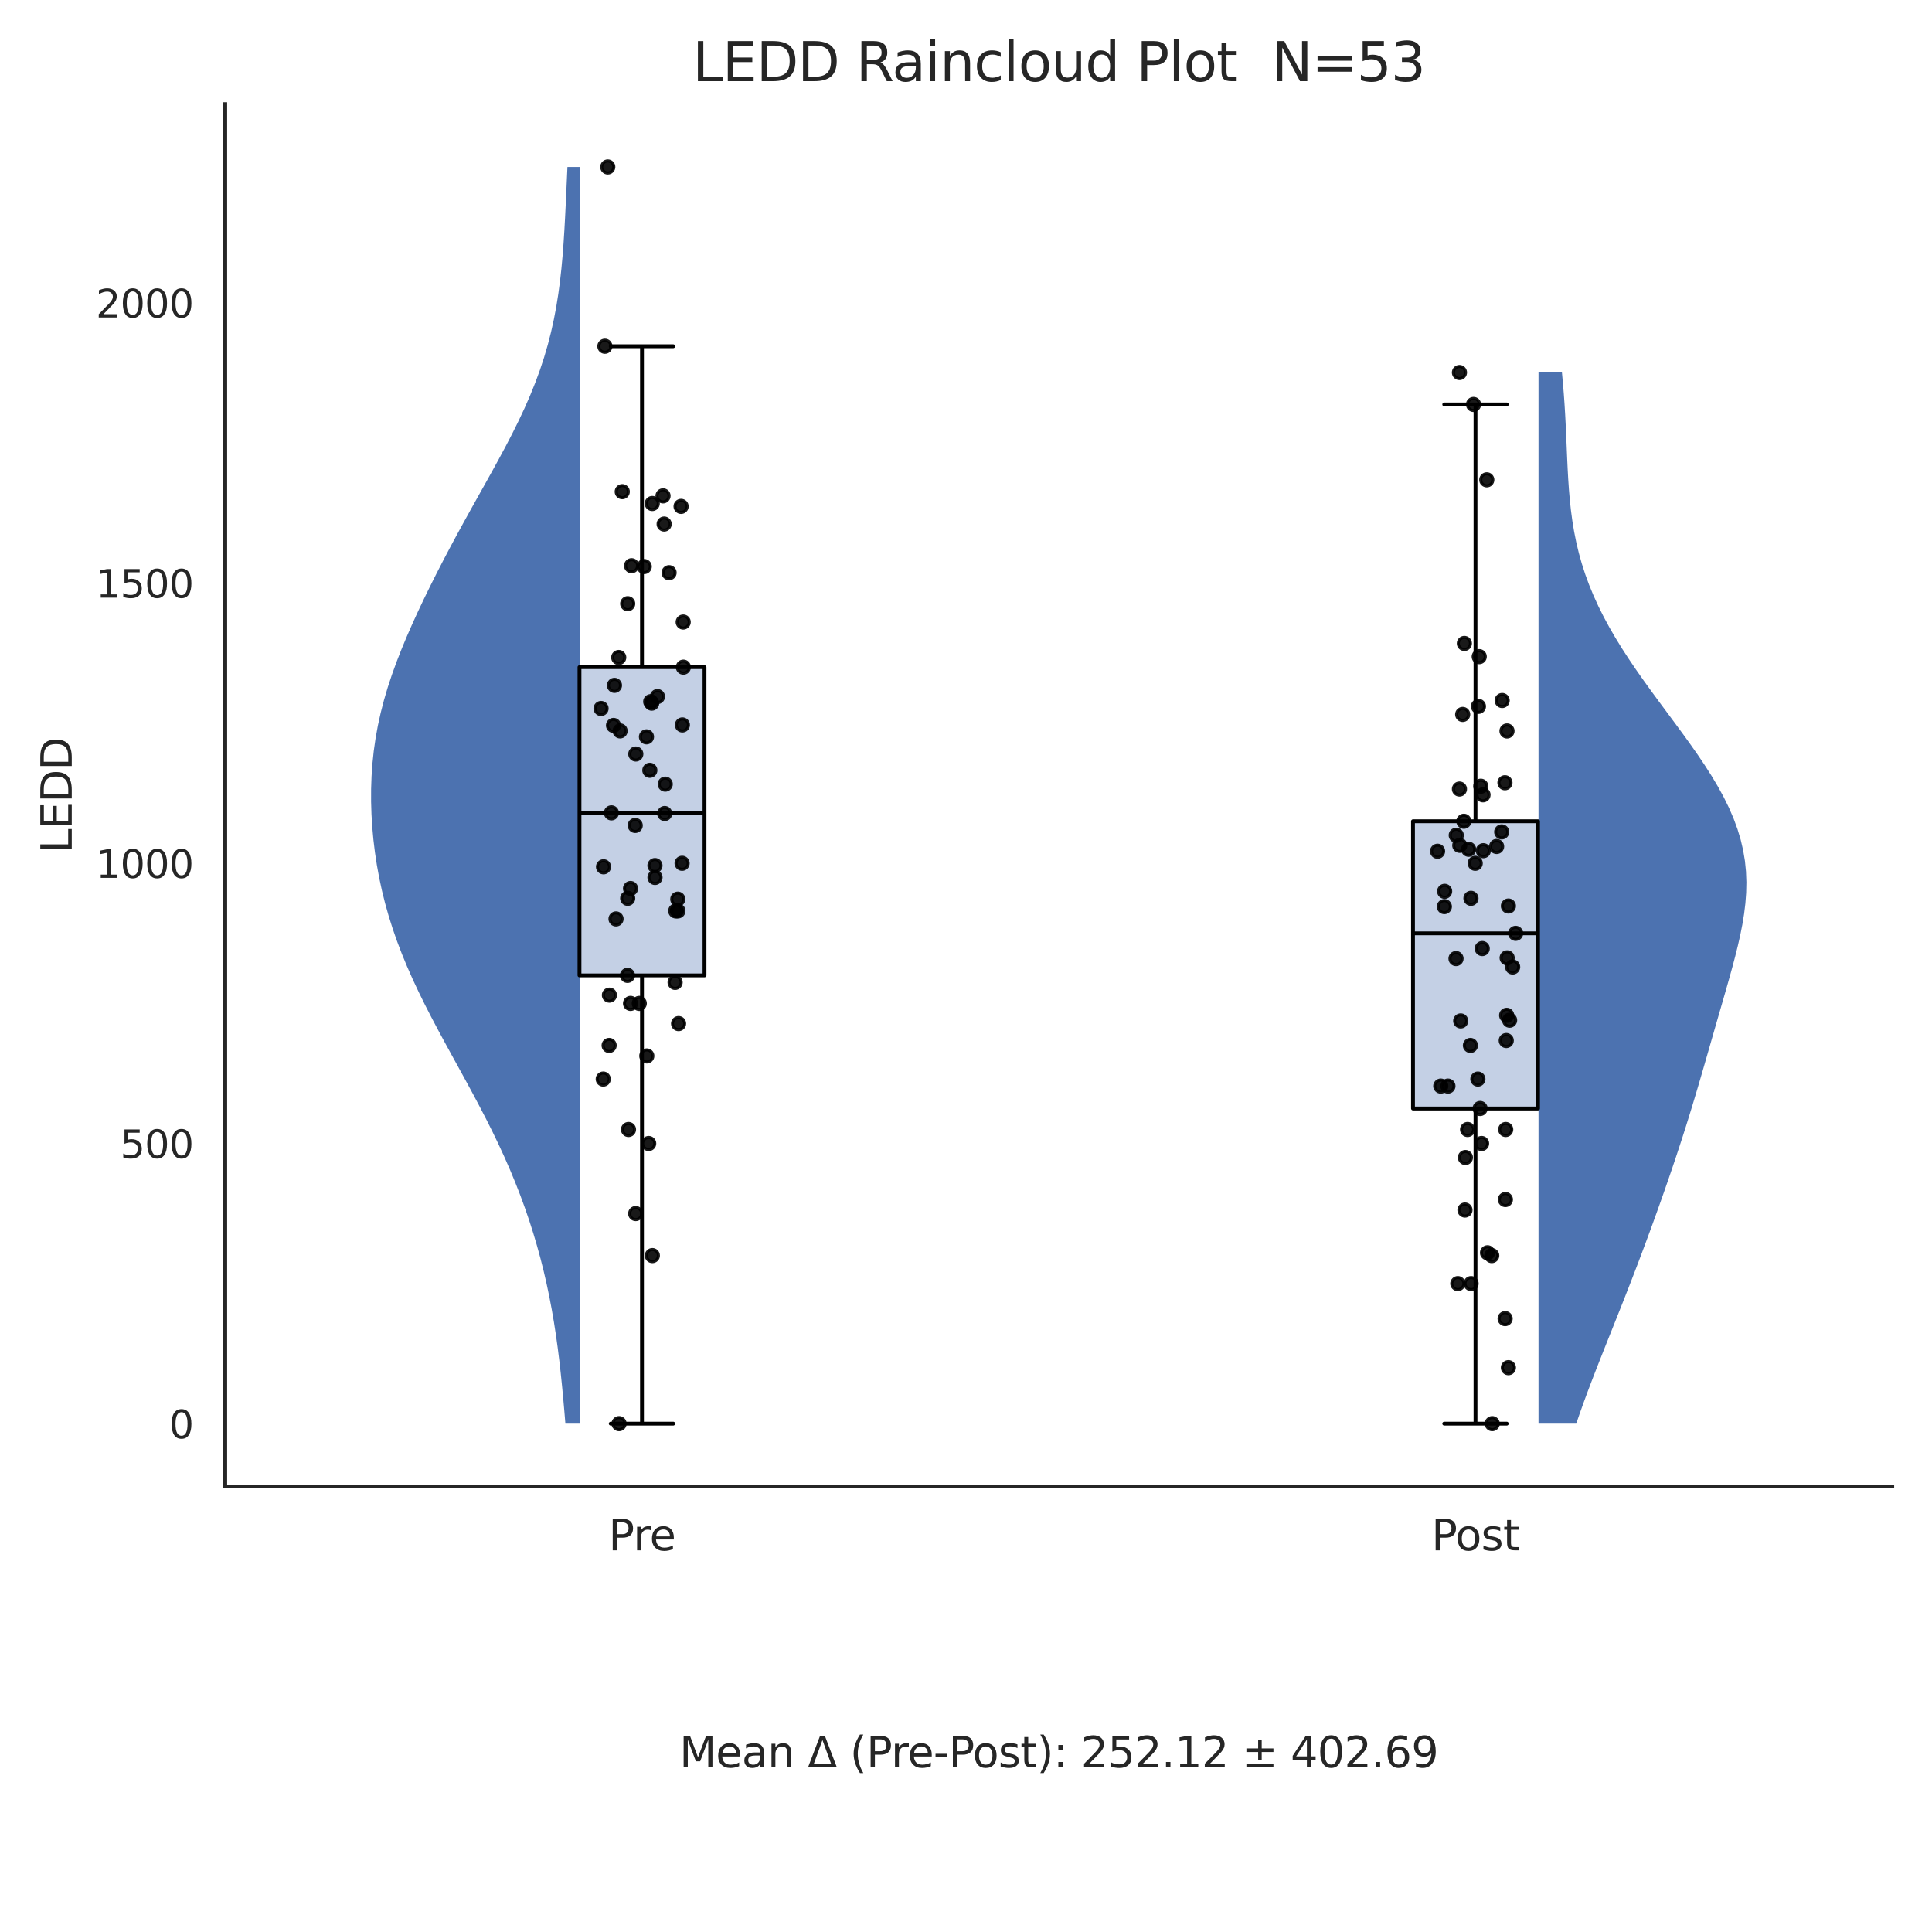 <?xml version="1.0" encoding="utf-8" standalone="no"?>
<!DOCTYPE svg PUBLIC "-//W3C//DTD SVG 1.1//EN"
  "http://www.w3.org/Graphics/SVG/1.1/DTD/svg11.dtd">
<svg xmlns:xlink="http://www.w3.org/1999/xlink" width="504pt" height="504pt" viewBox="0 0 504 504" xmlns="http://www.w3.org/2000/svg" version="1.1">
 <defs>
  <style type="text/css">*{stroke-linejoin: round; stroke-linecap: butt}</style>
 </defs>
 <g id="figure_1">
  <g id="patch_1">
   <path d="M 0 504 
L 504 504 
L 504 0 
L 0 0 
z
" style="fill: #ffffff"/>
  </g>
  <g id="axes_1">
   <g id="patch_2">
    <path d="M 58.758 387.778 
L 493.632 387.778 
L 493.632 27.168 
L 58.758 27.168 
z
" style="fill: #ffffff"/>
   </g>
   <g id="matplotlib.axis_1">
    <g id="xtick_1">
     <g id="text_1">
      <!-- Pre -->
      <g style="fill: #262626" transform="translate(158.735 404.436) scale(0.11 -0.11)">
       <defs>
        <path id="DejaVuSans-50" d="M 1259 4147 
L 1259 2394 
L 2053 2394 
Q 2494 2394 2734 2622 
Q 2975 2850 2975 3272 
Q 2975 3691 2734 3919 
Q 2494 4147 2053 4147 
L 1259 4147 
z
M 628 4666 
L 2053 4666 
Q 2838 4666 3239 4311 
Q 3641 3956 3641 3272 
Q 3641 2581 3239 2228 
Q 2838 1875 2053 1875 
L 1259 1875 
L 1259 0 
L 628 0 
L 628 4666 
z
" transform="scale(0.016)"/>
        <path id="DejaVuSans-72" d="M 2631 2963 
Q 2534 3019 2420 3045 
Q 2306 3072 2169 3072 
Q 1681 3072 1420 2755 
Q 1159 2438 1159 1844 
L 1159 0 
L 581 0 
L 581 3500 
L 1159 3500 
L 1159 2956 
Q 1341 3275 1631 3429 
Q 1922 3584 2338 3584 
Q 2397 3584 2469 3576 
Q 2541 3569 2628 3553 
L 2631 2963 
z
" transform="scale(0.016)"/>
        <path id="DejaVuSans-65" d="M 3597 1894 
L 3597 1613 
L 953 1613 
Q 991 1019 1311 708 
Q 1631 397 2203 397 
Q 2534 397 2845 478 
Q 3156 559 3463 722 
L 3463 178 
Q 3153 47 2828 -22 
Q 2503 -91 2169 -91 
Q 1331 -91 842 396 
Q 353 884 353 1716 
Q 353 2575 817 3079 
Q 1281 3584 2069 3584 
Q 2775 3584 3186 3129 
Q 3597 2675 3597 1894 
z
M 3022 2063 
Q 3016 2534 2758 2815 
Q 2500 3097 2075 3097 
Q 1594 3097 1305 2825 
Q 1016 2553 972 2059 
L 3022 2063 
z
" transform="scale(0.016)"/>
       </defs>
       <use xlink:href="#DejaVuSans-50"/>
       <use xlink:href="#DejaVuSans-72" transform="translate(58.553 0)"/>
       <use xlink:href="#DejaVuSans-65" transform="translate(97.416 0)"/>
      </g>
     </g>
    </g>
    <g id="xtick_2">
     <g id="text_2">
      <!-- Post -->
      <g style="fill: #262626" transform="translate(373.41 404.436) scale(0.11 -0.11)">
       <defs>
        <path id="DejaVuSans-6f" d="M 1959 3097 
Q 1497 3097 1228 2736 
Q 959 2375 959 1747 
Q 959 1119 1226 758 
Q 1494 397 1959 397 
Q 2419 397 2687 759 
Q 2956 1122 2956 1747 
Q 2956 2369 2687 2733 
Q 2419 3097 1959 3097 
z
M 1959 3584 
Q 2709 3584 3137 3096 
Q 3566 2609 3566 1747 
Q 3566 888 3137 398 
Q 2709 -91 1959 -91 
Q 1206 -91 779 398 
Q 353 888 353 1747 
Q 353 2609 779 3096 
Q 1206 3584 1959 3584 
z
" transform="scale(0.016)"/>
        <path id="DejaVuSans-73" d="M 2834 3397 
L 2834 2853 
Q 2591 2978 2328 3040 
Q 2066 3103 1784 3103 
Q 1356 3103 1142 2972 
Q 928 2841 928 2578 
Q 928 2378 1081 2264 
Q 1234 2150 1697 2047 
L 1894 2003 
Q 2506 1872 2764 1633 
Q 3022 1394 3022 966 
Q 3022 478 2636 193 
Q 2250 -91 1575 -91 
Q 1294 -91 989 -36 
Q 684 19 347 128 
L 347 722 
Q 666 556 975 473 
Q 1284 391 1588 391 
Q 1994 391 2212 530 
Q 2431 669 2431 922 
Q 2431 1156 2273 1281 
Q 2116 1406 1581 1522 
L 1381 1569 
Q 847 1681 609 1914 
Q 372 2147 372 2553 
Q 372 3047 722 3315 
Q 1072 3584 1716 3584 
Q 2034 3584 2315 3537 
Q 2597 3491 2834 3397 
z
" transform="scale(0.016)"/>
        <path id="DejaVuSans-74" d="M 1172 4494 
L 1172 3500 
L 2356 3500 
L 2356 3053 
L 1172 3053 
L 1172 1153 
Q 1172 725 1289 603 
Q 1406 481 1766 481 
L 2356 481 
L 2356 0 
L 1766 0 
Q 1100 0 847 248 
Q 594 497 594 1153 
L 594 3053 
L 172 3053 
L 172 3500 
L 594 3500 
L 594 4494 
L 1172 4494 
z
" transform="scale(0.016)"/>
       </defs>
       <use xlink:href="#DejaVuSans-50"/>
       <use xlink:href="#DejaVuSans-6f" transform="translate(56.678 0)"/>
       <use xlink:href="#DejaVuSans-73" transform="translate(117.859 0)"/>
       <use xlink:href="#DejaVuSans-74" transform="translate(169.959 0)"/>
      </g>
     </g>
    </g>
   </g>
   <g id="matplotlib.axis_2">
    <g id="ytick_1">
     <g id="text_3">
      <!-- 0 -->
      <g style="fill: #262626" transform="translate(44.096 375.2) scale(0.1 -0.1)">
       <defs>
        <path id="DejaVuSans-30" d="M 2034 4250 
Q 1547 4250 1301 3770 
Q 1056 3291 1056 2328 
Q 1056 1369 1301 889 
Q 1547 409 2034 409 
Q 2525 409 2770 889 
Q 3016 1369 3016 2328 
Q 3016 3291 2770 3770 
Q 2525 4250 2034 4250 
z
M 2034 4750 
Q 2819 4750 3233 4129 
Q 3647 3509 3647 2328 
Q 3647 1150 3233 529 
Q 2819 -91 2034 -91 
Q 1250 -91 836 529 
Q 422 1150 422 2328 
Q 422 3509 836 4129 
Q 1250 4750 2034 4750 
z
" transform="scale(0.016)"/>
       </defs>
       <use xlink:href="#DejaVuSans-30"/>
      </g>
     </g>
    </g>
    <g id="ytick_2">
     <g id="text_4">
      <!-- 500 -->
      <g style="fill: #262626" transform="translate(31.37 302.103) scale(0.1 -0.1)">
       <defs>
        <path id="DejaVuSans-35" d="M 691 4666 
L 3169 4666 
L 3169 4134 
L 1269 4134 
L 1269 2991 
Q 1406 3038 1543 3061 
Q 1681 3084 1819 3084 
Q 2600 3084 3056 2656 
Q 3513 2228 3513 1497 
Q 3513 744 3044 326 
Q 2575 -91 1722 -91 
Q 1428 -91 1123 -41 
Q 819 9 494 109 
L 494 744 
Q 775 591 1075 516 
Q 1375 441 1709 441 
Q 2250 441 2565 725 
Q 2881 1009 2881 1497 
Q 2881 1984 2565 2268 
Q 2250 2553 1709 2553 
Q 1456 2553 1204 2497 
Q 953 2441 691 2322 
L 691 4666 
z
" transform="scale(0.016)"/>
       </defs>
       <use xlink:href="#DejaVuSans-35"/>
       <use xlink:href="#DejaVuSans-30" transform="translate(63.623 0)"/>
       <use xlink:href="#DejaVuSans-30" transform="translate(127.246 0)"/>
      </g>
     </g>
    </g>
    <g id="ytick_3">
     <g id="text_5">
      <!-- 1000 -->
      <g style="fill: #262626" transform="translate(25.008 229.005) scale(0.1 -0.1)">
       <defs>
        <path id="DejaVuSans-31" d="M 794 531 
L 1825 531 
L 1825 4091 
L 703 3866 
L 703 4441 
L 1819 4666 
L 2450 4666 
L 2450 531 
L 3481 531 
L 3481 0 
L 794 0 
L 794 531 
z
" transform="scale(0.016)"/>
       </defs>
       <use xlink:href="#DejaVuSans-31"/>
       <use xlink:href="#DejaVuSans-30" transform="translate(63.623 0)"/>
       <use xlink:href="#DejaVuSans-30" transform="translate(127.246 0)"/>
       <use xlink:href="#DejaVuSans-30" transform="translate(190.869 0)"/>
      </g>
     </g>
    </g>
    <g id="ytick_4">
     <g id="text_6">
      <!-- 1500 -->
      <g style="fill: #262626" transform="translate(25.008 155.908) scale(0.1 -0.1)">
       <use xlink:href="#DejaVuSans-31"/>
       <use xlink:href="#DejaVuSans-35" transform="translate(63.623 0)"/>
       <use xlink:href="#DejaVuSans-30" transform="translate(127.246 0)"/>
       <use xlink:href="#DejaVuSans-30" transform="translate(190.869 0)"/>
      </g>
     </g>
    </g>
    <g id="ytick_5">
     <g id="text_7">
      <!-- 2000 -->
      <g style="fill: #262626" transform="translate(25.008 82.811) scale(0.1 -0.1)">
       <defs>
        <path id="DejaVuSans-32" d="M 1228 531 
L 3431 531 
L 3431 0 
L 469 0 
L 469 531 
Q 828 903 1448 1529 
Q 2069 2156 2228 2338 
Q 2531 2678 2651 2914 
Q 2772 3150 2772 3378 
Q 2772 3750 2511 3984 
Q 2250 4219 1831 4219 
Q 1534 4219 1204 4116 
Q 875 4013 500 3803 
L 500 4441 
Q 881 4594 1212 4672 
Q 1544 4750 1819 4750 
Q 2544 4750 2975 4387 
Q 3406 4025 3406 3419 
Q 3406 3131 3298 2873 
Q 3191 2616 2906 2266 
Q 2828 2175 2409 1742 
Q 1991 1309 1228 531 
z
" transform="scale(0.016)"/>
       </defs>
       <use xlink:href="#DejaVuSans-32"/>
       <use xlink:href="#DejaVuSans-30" transform="translate(63.623 0)"/>
       <use xlink:href="#DejaVuSans-30" transform="translate(127.246 0)"/>
       <use xlink:href="#DejaVuSans-30" transform="translate(190.869 0)"/>
      </g>
     </g>
    </g>
    <g id="text_8">
     <!-- LEDD -->
     <g style="fill: #262626" transform="translate(18.72 222.483) rotate(-90) scale(0.11 -0.11)">
      <defs>
       <path id="DejaVuSans-4c" d="M 628 4666 
L 1259 4666 
L 1259 531 
L 3531 531 
L 3531 0 
L 628 0 
L 628 4666 
z
" transform="scale(0.016)"/>
       <path id="DejaVuSans-45" d="M 628 4666 
L 3578 4666 
L 3578 4134 
L 1259 4134 
L 1259 2753 
L 3481 2753 
L 3481 2222 
L 1259 2222 
L 1259 531 
L 3634 531 
L 3634 0 
L 628 0 
L 628 4666 
z
" transform="scale(0.016)"/>
       <path id="DejaVuSans-44" d="M 1259 4147 
L 1259 519 
L 2022 519 
Q 2988 519 3436 956 
Q 3884 1394 3884 2338 
Q 3884 3275 3436 3711 
Q 2988 4147 2022 4147 
L 1259 4147 
z
M 628 4666 
L 1925 4666 
Q 3281 4666 3915 4102 
Q 4550 3538 4550 2338 
Q 4550 1131 3912 565 
Q 3275 0 1925 0 
L 628 0 
L 628 4666 
z
" transform="scale(0.016)"/>
      </defs>
      <use xlink:href="#DejaVuSans-4c"/>
      <use xlink:href="#DejaVuSans-45" transform="translate(55.713 0)"/>
      <use xlink:href="#DejaVuSans-44" transform="translate(118.896 0)"/>
      <use xlink:href="#DejaVuSans-44" transform="translate(195.898 0)"/>
     </g>
    </g>
   </g>
   <g id="FillBetweenPolyCollection_1">
    <defs>
     <path id="m1a84e8ad1d" d="M 151.22 -132.614 
L 147.493 -132.614 
L 147.216 -135.925 
L 146.923 -139.237 
L 146.609 -142.548 
L 146.268 -145.859 
L 145.893 -149.171 
L 145.477 -152.482 
L 145.015 -155.793 
L 144.502 -159.105 
L 143.931 -162.416 
L 143.3 -165.728 
L 142.604 -169.039 
L 141.84 -172.35 
L 141.006 -175.662 
L 140.099 -178.973 
L 139.118 -182.284 
L 138.061 -185.596 
L 136.926 -188.907 
L 135.711 -192.219 
L 134.418 -195.53 
L 133.045 -198.841 
L 131.594 -202.153 
L 130.068 -205.464 
L 128.472 -208.776 
L 126.812 -212.087 
L 125.097 -215.398 
L 123.337 -218.71 
L 121.543 -222.021 
L 119.729 -225.332 
L 117.908 -228.644 
L 116.096 -231.955 
L 114.308 -235.267 
L 112.559 -238.578 
L 110.862 -241.889 
L 109.232 -245.201 
L 107.679 -248.512 
L 106.215 -251.824 
L 104.848 -255.135 
L 103.585 -258.446 
L 102.431 -261.758 
L 101.388 -265.069 
L 100.456 -268.38 
L 99.635 -271.692 
L 98.923 -275.003 
L 98.318 -278.315 
L 97.815 -281.626 
L 97.414 -284.937 
L 97.112 -288.249 
L 96.91 -291.56 
L 96.809 -294.872 
L 96.814 -298.183 
L 96.928 -301.494 
L 97.157 -304.806 
L 97.506 -308.117 
L 97.98 -311.428 
L 98.582 -314.74 
L 99.312 -318.051 
L 100.168 -321.363 
L 101.146 -324.674 
L 102.239 -327.985 
L 103.437 -331.297 
L 104.73 -334.608 
L 106.106 -337.919 
L 107.555 -341.231 
L 109.068 -344.542 
L 110.636 -347.854 
L 112.254 -351.165 
L 113.917 -354.476 
L 115.621 -357.788 
L 117.363 -361.099 
L 119.141 -364.411 
L 120.95 -367.722 
L 122.783 -371.033 
L 124.631 -374.345 
L 126.485 -377.656 
L 128.328 -380.967 
L 130.147 -384.279 
L 131.925 -387.59 
L 133.644 -390.902 
L 135.287 -394.213 
L 136.84 -397.524 
L 138.29 -400.836 
L 139.627 -404.147 
L 140.844 -407.459 
L 141.937 -410.77 
L 142.906 -414.081 
L 143.756 -417.393 
L 144.49 -420.704 
L 145.117 -424.015 
L 145.646 -427.327 
L 146.089 -430.638 
L 146.456 -433.95 
L 146.76 -437.261 
L 147.013 -440.572 
L 147.225 -443.884 
L 147.408 -447.195 
L 147.572 -450.507 
L 147.725 -453.818 
L 147.875 -457.129 
L 148.028 -460.441 
L 151.22 -460.441 
L 151.22 -460.441 
L 151.22 -457.129 
L 151.22 -453.818 
L 151.22 -450.507 
L 151.22 -447.195 
L 151.22 -443.884 
L 151.22 -440.572 
L 151.22 -437.261 
L 151.22 -433.95 
L 151.22 -430.638 
L 151.22 -427.327 
L 151.22 -424.015 
L 151.22 -420.704 
L 151.22 -417.393 
L 151.22 -414.081 
L 151.22 -410.77 
L 151.22 -407.459 
L 151.22 -404.147 
L 151.22 -400.836 
L 151.22 -397.524 
L 151.22 -394.213 
L 151.22 -390.902 
L 151.22 -387.59 
L 151.22 -384.279 
L 151.22 -380.967 
L 151.22 -377.656 
L 151.22 -374.345 
L 151.22 -371.033 
L 151.22 -367.722 
L 151.22 -364.411 
L 151.22 -361.099 
L 151.22 -357.788 
L 151.22 -354.476 
L 151.22 -351.165 
L 151.22 -347.854 
L 151.22 -344.542 
L 151.22 -341.231 
L 151.22 -337.919 
L 151.22 -334.608 
L 151.22 -331.297 
L 151.22 -327.985 
L 151.22 -324.674 
L 151.22 -321.363 
L 151.22 -318.051 
L 151.22 -314.74 
L 151.22 -311.428 
L 151.22 -308.117 
L 151.22 -304.806 
L 151.22 -301.494 
L 151.22 -298.183 
L 151.22 -294.872 
L 151.22 -291.56 
L 151.22 -288.249 
L 151.22 -284.937 
L 151.22 -281.626 
L 151.22 -278.315 
L 151.22 -275.003 
L 151.22 -271.692 
L 151.22 -268.38 
L 151.22 -265.069 
L 151.22 -261.758 
L 151.22 -258.446 
L 151.22 -255.135 
L 151.22 -251.824 
L 151.22 -248.512 
L 151.22 -245.201 
L 151.22 -241.889 
L 151.22 -238.578 
L 151.22 -235.267 
L 151.22 -231.955 
L 151.22 -228.644 
L 151.22 -225.332 
L 151.22 -222.021 
L 151.22 -218.71 
L 151.22 -215.398 
L 151.22 -212.087 
L 151.22 -208.776 
L 151.22 -205.464 
L 151.22 -202.153 
L 151.22 -198.841 
L 151.22 -195.53 
L 151.22 -192.219 
L 151.22 -188.907 
L 151.22 -185.596 
L 151.22 -182.284 
L 151.22 -178.973 
L 151.22 -175.662 
L 151.22 -172.35 
L 151.22 -169.039 
L 151.22 -165.728 
L 151.22 -162.416 
L 151.22 -159.105 
L 151.22 -155.793 
L 151.22 -152.482 
L 151.22 -149.171 
L 151.22 -145.859 
L 151.22 -142.548 
L 151.22 -139.237 
L 151.22 -135.925 
L 151.22 -132.614 
z
"/>
    </defs>
    <g clip-path="url(#pa2f8a0ed51)">
     <use xlink:href="#m1a84e8ad1d" x="0" y="504" style="fill: #4c72b0"/>
    </g>
   </g>
   <g id="FillBetweenPolyCollection_2">
    <defs>
     <path id="m954224c8eb" d="M 411.189 -132.614 
L 401.35 -132.614 
L 401.35 -135.384 
L 401.35 -138.153 
L 401.35 -140.923 
L 401.35 -143.693 
L 401.35 -146.463 
L 401.35 -149.233 
L 401.35 -152.002 
L 401.35 -154.772 
L 401.35 -157.542 
L 401.35 -160.312 
L 401.35 -163.082 
L 401.35 -165.851 
L 401.35 -168.621 
L 401.35 -171.391 
L 401.35 -174.161 
L 401.35 -176.931 
L 401.35 -179.7 
L 401.35 -182.47 
L 401.35 -185.24 
L 401.35 -188.01 
L 401.35 -190.78 
L 401.35 -193.549 
L 401.35 -196.319 
L 401.35 -199.089 
L 401.35 -201.859 
L 401.35 -204.628 
L 401.35 -207.398 
L 401.35 -210.168 
L 401.35 -212.938 
L 401.35 -215.708 
L 401.35 -218.477 
L 401.35 -221.247 
L 401.35 -224.017 
L 401.35 -226.787 
L 401.35 -229.557 
L 401.35 -232.326 
L 401.35 -235.096 
L 401.35 -237.866 
L 401.35 -240.636 
L 401.35 -243.406 
L 401.35 -246.175 
L 401.35 -248.945 
L 401.35 -251.715 
L 401.35 -254.485 
L 401.35 -257.255 
L 401.35 -260.024 
L 401.35 -262.794 
L 401.35 -265.564 
L 401.35 -268.334 
L 401.35 -271.104 
L 401.35 -273.873 
L 401.35 -276.643 
L 401.35 -279.413 
L 401.35 -282.183 
L 401.35 -284.953 
L 401.35 -287.722 
L 401.35 -290.492 
L 401.35 -293.262 
L 401.35 -296.032 
L 401.35 -298.802 
L 401.35 -301.571 
L 401.35 -304.341 
L 401.35 -307.111 
L 401.35 -309.881 
L 401.35 -312.651 
L 401.35 -315.42 
L 401.35 -318.19 
L 401.35 -320.96 
L 401.35 -323.73 
L 401.35 -326.5 
L 401.35 -329.269 
L 401.35 -332.039 
L 401.35 -334.809 
L 401.35 -337.579 
L 401.35 -340.349 
L 401.35 -343.118 
L 401.35 -345.888 
L 401.35 -348.658 
L 401.35 -351.428 
L 401.35 -354.198 
L 401.35 -356.967 
L 401.35 -359.737 
L 401.35 -362.507 
L 401.35 -365.277 
L 401.35 -368.047 
L 401.35 -370.816 
L 401.35 -373.586 
L 401.35 -376.356 
L 401.35 -379.126 
L 401.35 -381.896 
L 401.35 -384.665 
L 401.35 -387.435 
L 401.35 -390.205 
L 401.35 -392.975 
L 401.35 -395.745 
L 401.35 -398.514 
L 401.35 -401.284 
L 401.35 -404.054 
L 401.35 -406.824 
L 407.462 -406.824 
L 407.462 -406.824 
L 407.72 -404.054 
L 407.946 -401.284 
L 408.141 -398.514 
L 408.309 -395.745 
L 408.453 -392.975 
L 408.58 -390.205 
L 408.697 -387.435 
L 408.814 -384.665 
L 408.942 -381.896 
L 409.094 -379.126 
L 409.281 -376.356 
L 409.517 -373.586 
L 409.816 -370.816 
L 410.189 -368.047 
L 410.648 -365.277 
L 411.205 -362.507 
L 411.867 -359.737 
L 412.642 -356.967 
L 413.537 -354.198 
L 414.553 -351.428 
L 415.693 -348.658 
L 416.955 -345.888 
L 418.337 -343.118 
L 419.834 -340.349 
L 421.44 -337.579 
L 423.146 -334.809 
L 424.943 -332.039 
L 426.819 -329.269 
L 428.762 -326.5 
L 430.758 -323.73 
L 432.79 -320.96 
L 434.843 -318.19 
L 436.898 -315.42 
L 438.935 -312.651 
L 440.936 -309.881 
L 442.88 -307.111 
L 444.745 -304.341 
L 446.513 -301.571 
L 448.163 -298.802 
L 449.676 -296.032 
L 451.038 -293.262 
L 452.233 -290.492 
L 453.252 -287.722 
L 454.087 -284.953 
L 454.735 -282.183 
L 455.197 -279.413 
L 455.476 -276.643 
L 455.581 -273.873 
L 455.523 -271.104 
L 455.316 -268.334 
L 454.977 -265.564 
L 454.523 -262.794 
L 453.972 -260.024 
L 453.344 -257.255 
L 452.654 -254.485 
L 451.919 -251.715 
L 451.154 -248.945 
L 450.368 -246.175 
L 449.572 -243.406 
L 448.772 -240.636 
L 447.972 -237.866 
L 447.174 -235.096 
L 446.378 -232.326 
L 445.583 -229.557 
L 444.786 -226.787 
L 443.984 -224.017 
L 443.175 -221.247 
L 442.354 -218.477 
L 441.521 -215.708 
L 440.671 -212.938 
L 439.806 -210.168 
L 438.923 -207.398 
L 438.022 -204.628 
L 437.105 -201.859 
L 436.173 -199.089 
L 435.225 -196.319 
L 434.263 -193.549 
L 433.289 -190.78 
L 432.302 -188.01 
L 431.303 -185.24 
L 430.292 -182.47 
L 429.268 -179.7 
L 428.233 -176.931 
L 427.185 -174.161 
L 426.124 -171.391 
L 425.052 -168.621 
L 423.969 -165.851 
L 422.876 -163.082 
L 421.775 -160.312 
L 420.67 -157.542 
L 419.563 -154.772 
L 418.459 -152.002 
L 417.362 -149.233 
L 416.276 -146.463 
L 415.206 -143.693 
L 414.158 -140.923 
L 413.136 -138.153 
L 412.145 -135.384 
L 411.189 -132.614 
z
"/>
    </defs>
    <g clip-path="url(#pa2f8a0ed51)">
     <use xlink:href="#m954224c8eb" x="0" y="504" style="fill: #4c72b0"/>
    </g>
   </g>
   <g id="patch_3">
    <path d="M 151.169 254.445 
L 183.784 254.445 
L 183.784 174.038 
L 151.169 174.038 
L 151.169 254.445 
z
" clip-path="url(#pa2f8a0ed51)" style="fill: #4c72b0; fill-opacity: 0.33; stroke: #000000; stroke-linejoin: miter"/>
   </g>
   <g id="line2d_1">
    <path d="M 167.476 254.445 
L 167.476 371.386 
" clip-path="url(#pa2f8a0ed51)" style="fill: none; stroke: #000000"/>
   </g>
   <g id="line2d_2">
    <path d="M 167.476 174.038 
L 167.476 90.323 
" clip-path="url(#pa2f8a0ed51)" style="fill: none; stroke: #000000"/>
   </g>
   <g id="line2d_3">
    <path d="M 159.323 371.386 
L 175.63 371.386 
" clip-path="url(#pa2f8a0ed51)" style="fill: none; stroke: #000000; stroke-linecap: round"/>
   </g>
   <g id="line2d_4">
    <path d="M 159.323 90.323 
L 175.63 90.323 
" clip-path="url(#pa2f8a0ed51)" style="fill: none; stroke: #000000; stroke-linecap: round"/>
   </g>
   <g id="line2d_5"/>
   <g id="patch_4">
    <path d="M 368.606 289.166 
L 401.221 289.166 
L 401.221 214.242 
L 368.606 214.242 
L 368.606 289.166 
z
" clip-path="url(#pa2f8a0ed51)" style="fill: #4c72b0; fill-opacity: 0.33; stroke: #000000; stroke-linejoin: miter"/>
   </g>
   <g id="line2d_6">
    <path d="M 384.913 289.166 
L 384.913 371.386 
" clip-path="url(#pa2f8a0ed51)" style="fill: none; stroke: #000000"/>
   </g>
   <g id="line2d_7">
    <path d="M 384.913 214.242 
L 384.913 105.509 
" clip-path="url(#pa2f8a0ed51)" style="fill: none; stroke: #000000"/>
   </g>
   <g id="line2d_8">
    <path d="M 376.76 371.386 
L 393.067 371.386 
" clip-path="url(#pa2f8a0ed51)" style="fill: none; stroke: #000000; stroke-linecap: round"/>
   </g>
   <g id="line2d_9">
    <path d="M 376.76 105.509 
L 393.067 105.509 
" clip-path="url(#pa2f8a0ed51)" style="fill: none; stroke: #000000; stroke-linecap: round"/>
   </g>
   <g id="line2d_10"/>
   <g id="PathCollection_1">
    <defs>
     <path id="m7106a8fde4" d="M 0 1.581 
C 0.419 1.581 0.822 1.415 1.118 1.118 
C 1.415 0.822 1.581 0.419 1.581 0 
C 1.581 -0.419 1.415 -0.822 1.118 -1.118 
C 0.822 -1.415 0.419 -1.581 0 -1.581 
C -0.419 -1.581 -0.822 -1.415 -1.118 -1.118 
C -1.415 -0.822 -1.581 -0.419 -1.581 0 
C -1.581 0.419 -1.415 0.822 -1.118 1.118 
C -0.822 1.415 -0.419 1.581 0 1.581 
z
" style="stroke: #000000; stroke-opacity: 0.9; stroke-width: 0.8"/>
    </defs>
    <g clip-path="url(#pa2f8a0ed51)">
     <use xlink:href="#m7106a8fde4" x="160.295" y="178.789" style="fill-opacity: 0.9; stroke: #000000; stroke-opacity: 0.9; stroke-width: 0.8"/>
     <use xlink:href="#m7106a8fde4" x="176.817" y="234.563" style="fill-opacity: 0.9; stroke: #000000; stroke-opacity: 0.9; stroke-width: 0.8"/>
     <use xlink:href="#m7106a8fde4" x="177.018" y="267.018" style="fill-opacity: 0.9; stroke: #000000; stroke-opacity: 0.9; stroke-width: 0.8"/>
     <use xlink:href="#m7106a8fde4" x="178.008" y="189.114" style="fill-opacity: 0.9; stroke: #000000; stroke-opacity: 0.9; stroke-width: 0.8"/>
     <use xlink:href="#m7106a8fde4" x="170.858" y="225.8" style="fill-opacity: 0.9; stroke: #000000; stroke-opacity: 0.9; stroke-width: 0.8"/>
     <use xlink:href="#m7106a8fde4" x="158.979" y="259.599" style="fill-opacity: 0.9; stroke: #000000; stroke-opacity: 0.9; stroke-width: 0.8"/>
     <use xlink:href="#m7106a8fde4" x="160.049" y="189.242" style="fill-opacity: 0.9; stroke: #000000; stroke-opacity: 0.9; stroke-width: 0.8"/>
     <use xlink:href="#m7106a8fde4" x="157.798" y="90.323" style="fill-opacity: 0.9; stroke: #000000; stroke-opacity: 0.9; stroke-width: 0.8"/>
     <use xlink:href="#m7106a8fde4" x="165.859" y="196.698" style="fill-opacity: 0.9; stroke: #000000; stroke-opacity: 0.9; stroke-width: 0.8"/>
     <use xlink:href="#m7106a8fde4" x="165.833" y="316.578" style="fill-opacity: 0.9; stroke: #000000; stroke-opacity: 0.9; stroke-width: 0.8"/>
     <use xlink:href="#m7106a8fde4" x="162.325" y="128.261" style="fill-opacity: 0.9; stroke: #000000; stroke-opacity: 0.9; stroke-width: 0.8"/>
     <use xlink:href="#m7106a8fde4" x="169.749" y="183.038" style="fill-opacity: 0.9; stroke: #000000; stroke-opacity: 0.9; stroke-width: 0.8"/>
     <use xlink:href="#m7106a8fde4" x="165.708" y="215.338" style="fill-opacity: 0.9; stroke: #000000; stroke-opacity: 0.9; stroke-width: 0.8"/>
     <use xlink:href="#m7106a8fde4" x="178.226" y="162.269" style="fill-opacity: 0.9; stroke: #000000; stroke-opacity: 0.9; stroke-width: 0.8"/>
     <use xlink:href="#m7106a8fde4" x="170.868" y="228.898" style="fill-opacity: 0.9; stroke: #000000; stroke-opacity: 0.9; stroke-width: 0.8"/>
     <use xlink:href="#m7106a8fde4" x="174.541" y="149.395" style="fill-opacity: 0.9; stroke: #000000; stroke-opacity: 0.9; stroke-width: 0.8"/>
     <use xlink:href="#m7106a8fde4" x="170.149" y="131.349" style="fill-opacity: 0.9; stroke: #000000; stroke-opacity: 0.9; stroke-width: 0.8"/>
     <use xlink:href="#m7106a8fde4" x="168.061" y="147.796" style="fill-opacity: 0.9; stroke: #000000; stroke-opacity: 0.9; stroke-width: 0.8"/>
     <use xlink:href="#m7106a8fde4" x="173.538" y="204.556" style="fill-opacity: 0.9; stroke: #000000; stroke-opacity: 0.9; stroke-width: 0.8"/>
     <use xlink:href="#m7106a8fde4" x="168.729" y="275.461" style="fill-opacity: 0.9; stroke: #000000; stroke-opacity: 0.9; stroke-width: 0.8"/>
     <use xlink:href="#m7106a8fde4" x="169.223" y="298.304" style="fill-opacity: 0.9; stroke: #000000; stroke-opacity: 0.9; stroke-width: 0.8"/>
     <use xlink:href="#m7106a8fde4" x="160.703" y="239.716" style="fill-opacity: 0.9; stroke: #000000; stroke-opacity: 0.9; stroke-width: 0.8"/>
     <use xlink:href="#m7106a8fde4" x="157.367" y="281.491" style="fill-opacity: 0.9; stroke: #000000; stroke-opacity: 0.9; stroke-width: 0.8"/>
     <use xlink:href="#m7106a8fde4" x="161.493" y="371.386" style="fill-opacity: 0.9; stroke: #000000; stroke-opacity: 0.9; stroke-width: 0.8"/>
     <use xlink:href="#m7106a8fde4" x="177.67" y="132.098" style="fill-opacity: 0.9; stroke: #000000; stroke-opacity: 0.9; stroke-width: 0.8"/>
     <use xlink:href="#m7106a8fde4" x="171.506" y="181.713" style="fill-opacity: 0.9; stroke: #000000; stroke-opacity: 0.9; stroke-width: 0.8"/>
     <use xlink:href="#m7106a8fde4" x="163.747" y="234.343" style="fill-opacity: 0.9; stroke: #000000; stroke-opacity: 0.9; stroke-width: 0.8"/>
     <use xlink:href="#m7106a8fde4" x="176.275" y="237.633" style="fill-opacity: 0.9; stroke: #000000; stroke-opacity: 0.9; stroke-width: 0.8"/>
     <use xlink:href="#m7106a8fde4" x="163.692" y="254.445" style="fill-opacity: 0.9; stroke: #000000; stroke-opacity: 0.9; stroke-width: 0.8"/>
     <use xlink:href="#m7106a8fde4" x="169.52" y="200.947" style="fill-opacity: 0.9; stroke: #000000; stroke-opacity: 0.9; stroke-width: 0.8"/>
     <use xlink:href="#m7106a8fde4" x="161.759" y="190.668" style="fill-opacity: 0.9; stroke: #000000; stroke-opacity: 0.9; stroke-width: 0.8"/>
     <use xlink:href="#m7106a8fde4" x="173.393" y="212.22" style="fill-opacity: 0.9; stroke: #000000; stroke-opacity: 0.9; stroke-width: 0.8"/>
     <use xlink:href="#m7106a8fde4" x="176.115" y="256.273" style="fill-opacity: 0.9; stroke: #000000; stroke-opacity: 0.9; stroke-width: 0.8"/>
     <use xlink:href="#m7106a8fde4" x="164.486" y="261.755" style="fill-opacity: 0.9; stroke: #000000; stroke-opacity: 0.9; stroke-width: 0.8"/>
     <use xlink:href="#m7106a8fde4" x="164.757" y="147.577" style="fill-opacity: 0.9; stroke: #000000; stroke-opacity: 0.9; stroke-width: 0.8"/>
     <use xlink:href="#m7106a8fde4" x="158.548" y="43.559" style="fill-opacity: 0.9; stroke: #000000; stroke-opacity: 0.9; stroke-width: 0.8"/>
     <use xlink:href="#m7106a8fde4" x="163.953" y="294.649" style="fill-opacity: 0.9; stroke: #000000; stroke-opacity: 0.9; stroke-width: 0.8"/>
     <use xlink:href="#m7106a8fde4" x="168.643" y="192.221" style="fill-opacity: 0.9; stroke: #000000; stroke-opacity: 0.9; stroke-width: 0.8"/>
     <use xlink:href="#m7106a8fde4" x="164.484" y="231.785" style="fill-opacity: 0.9; stroke: #000000; stroke-opacity: 0.9; stroke-width: 0.8"/>
     <use xlink:href="#m7106a8fde4" x="157.442" y="226.12" style="fill-opacity: 0.9; stroke: #000000; stroke-opacity: 0.9; stroke-width: 0.8"/>
     <use xlink:href="#m7106a8fde4" x="163.748" y="157.482" style="fill-opacity: 0.9; stroke: #000000; stroke-opacity: 0.9; stroke-width: 0.8"/>
     <use xlink:href="#m7106a8fde4" x="158.906" y="272.719" style="fill-opacity: 0.9; stroke: #000000; stroke-opacity: 0.9; stroke-width: 0.8"/>
     <use xlink:href="#m7106a8fde4" x="159.496" y="212.049" style="fill-opacity: 0.9; stroke: #000000; stroke-opacity: 0.9; stroke-width: 0.8"/>
     <use xlink:href="#m7106a8fde4" x="156.796" y="184.82" style="fill-opacity: 0.9; stroke: #000000; stroke-opacity: 0.9; stroke-width: 0.8"/>
     <use xlink:href="#m7106a8fde4" x="170.015" y="183.431" style="fill-opacity: 0.9; stroke: #000000; stroke-opacity: 0.9; stroke-width: 0.8"/>
     <use xlink:href="#m7106a8fde4" x="161.409" y="171.516" style="fill-opacity: 0.9; stroke: #000000; stroke-opacity: 0.9; stroke-width: 0.8"/>
     <use xlink:href="#m7106a8fde4" x="172.961" y="129.357" style="fill-opacity: 0.9; stroke: #000000; stroke-opacity: 0.9; stroke-width: 0.8"/>
     <use xlink:href="#m7106a8fde4" x="173.255" y="136.704" style="fill-opacity: 0.9; stroke: #000000; stroke-opacity: 0.9; stroke-width: 0.8"/>
     <use xlink:href="#m7106a8fde4" x="177.937" y="225.206" style="fill-opacity: 0.9; stroke: #000000; stroke-opacity: 0.9; stroke-width: 0.8"/>
     <use xlink:href="#m7106a8fde4" x="178.266" y="174.038" style="fill-opacity: 0.9; stroke: #000000; stroke-opacity: 0.9; stroke-width: 0.8"/>
     <use xlink:href="#m7106a8fde4" x="166.766" y="261.755" style="fill-opacity: 0.9; stroke: #000000; stroke-opacity: 0.9; stroke-width: 0.8"/>
     <use xlink:href="#m7106a8fde4" x="170.177" y="327.542" style="fill-opacity: 0.9; stroke: #000000; stroke-opacity: 0.9; stroke-width: 0.8"/>
     <use xlink:href="#m7106a8fde4" x="176.85" y="237.633" style="fill-opacity: 0.9; stroke: #000000; stroke-opacity: 0.9; stroke-width: 0.8"/>
    </g>
   </g>
   <g id="PathCollection_2">
    <g clip-path="url(#pa2f8a0ed51)">
     <use xlink:href="#m7106a8fde4" x="376.789" y="236.509" style="fill-opacity: 0.9; stroke: #000000; stroke-opacity: 0.9; stroke-width: 0.8"/>
     <use xlink:href="#m7106a8fde4" x="393.495" y="236.354" style="fill-opacity: 0.9; stroke: #000000; stroke-opacity: 0.9; stroke-width: 0.8"/>
     <use xlink:href="#m7106a8fde4" x="392.64" y="343.989" style="fill-opacity: 0.9; stroke: #000000; stroke-opacity: 0.9; stroke-width: 0.8"/>
     <use xlink:href="#m7106a8fde4" x="386.666" y="247.446" style="fill-opacity: 0.9; stroke: #000000; stroke-opacity: 0.9; stroke-width: 0.8"/>
     <use xlink:href="#m7106a8fde4" x="382.007" y="167.852" style="fill-opacity: 0.9; stroke: #000000; stroke-opacity: 0.9; stroke-width: 0.8"/>
     <use xlink:href="#m7106a8fde4" x="387.856" y="125.173" style="fill-opacity: 0.9; stroke: #000000; stroke-opacity: 0.9; stroke-width: 0.8"/>
     <use xlink:href="#m7106a8fde4" x="375.017" y="222.063" style="fill-opacity: 0.9; stroke: #000000; stroke-opacity: 0.9; stroke-width: 0.8"/>
     <use xlink:href="#m7106a8fde4" x="386.955" y="221.917" style="fill-opacity: 0.9; stroke: #000000; stroke-opacity: 0.9; stroke-width: 0.8"/>
     <use xlink:href="#m7106a8fde4" x="381.053" y="266.323" style="fill-opacity: 0.9; stroke: #000000; stroke-opacity: 0.9; stroke-width: 0.8"/>
     <use xlink:href="#m7106a8fde4" x="382.163" y="315.664" style="fill-opacity: 0.9; stroke: #000000; stroke-opacity: 0.9; stroke-width: 0.8"/>
     <use xlink:href="#m7106a8fde4" x="386.872" y="207.343" style="fill-opacity: 0.9; stroke: #000000; stroke-opacity: 0.9; stroke-width: 0.8"/>
     <use xlink:href="#m7106a8fde4" x="388.048" y="326.812" style="fill-opacity: 0.9; stroke: #000000; stroke-opacity: 0.9; stroke-width: 0.8"/>
     <use xlink:href="#m7106a8fde4" x="386.5" y="298.304" style="fill-opacity: 0.9; stroke: #000000; stroke-opacity: 0.9; stroke-width: 0.8"/>
     <use xlink:href="#m7106a8fde4" x="391.866" y="182.737" style="fill-opacity: 0.9; stroke: #000000; stroke-opacity: 0.9; stroke-width: 0.8"/>
     <use xlink:href="#m7106a8fde4" x="393.166" y="249.877" style="fill-opacity: 0.9; stroke: #000000; stroke-opacity: 0.9; stroke-width: 0.8"/>
     <use xlink:href="#m7106a8fde4" x="380.726" y="97.176" style="fill-opacity: 0.9; stroke: #000000; stroke-opacity: 0.9; stroke-width: 0.8"/>
     <use xlink:href="#m7106a8fde4" x="391.745" y="217.019" style="fill-opacity: 0.9; stroke: #000000; stroke-opacity: 0.9; stroke-width: 0.8"/>
     <use xlink:href="#m7106a8fde4" x="385.675" y="184.272" style="fill-opacity: 0.9; stroke: #000000; stroke-opacity: 0.9; stroke-width: 0.8"/>
     <use xlink:href="#m7106a8fde4" x="381.57" y="186.373" style="fill-opacity: 0.9; stroke: #000000; stroke-opacity: 0.9; stroke-width: 0.8"/>
     <use xlink:href="#m7106a8fde4" x="393.038" y="264.862" style="fill-opacity: 0.9; stroke: #000000; stroke-opacity: 0.9; stroke-width: 0.8"/>
     <use xlink:href="#m7106a8fde4" x="393.809" y="266.141" style="fill-opacity: 0.9; stroke: #000000; stroke-opacity: 0.9; stroke-width: 0.8"/>
     <use xlink:href="#m7106a8fde4" x="376.861" y="232.516" style="fill-opacity: 0.9; stroke: #000000; stroke-opacity: 0.9; stroke-width: 0.8"/>
     <use xlink:href="#m7106a8fde4" x="395.383" y="243.481" style="fill-opacity: 0.9; stroke: #000000; stroke-opacity: 0.9; stroke-width: 0.8"/>
     <use xlink:href="#m7106a8fde4" x="389.27" y="371.386" style="fill-opacity: 0.9; stroke: #000000; stroke-opacity: 0.9; stroke-width: 0.8"/>
     <use xlink:href="#m7106a8fde4" x="384.397" y="105.509" style="fill-opacity: 0.9; stroke: #000000; stroke-opacity: 0.9; stroke-width: 0.8"/>
     <use xlink:href="#m7106a8fde4" x="380.722" y="205.835" style="fill-opacity: 0.9; stroke: #000000; stroke-opacity: 0.9; stroke-width: 0.8"/>
     <use xlink:href="#m7106a8fde4" x="382.275" y="301.958" style="fill-opacity: 0.9; stroke: #000000; stroke-opacity: 0.9; stroke-width: 0.8"/>
     <use xlink:href="#m7106a8fde4" x="375.853" y="283.319" style="fill-opacity: 0.9; stroke: #000000; stroke-opacity: 0.9; stroke-width: 0.8"/>
     <use xlink:href="#m7106a8fde4" x="392.709" y="312.923" style="fill-opacity: 0.9; stroke: #000000; stroke-opacity: 0.9; stroke-width: 0.8"/>
     <use xlink:href="#m7106a8fde4" x="390.418" y="220.82" style="fill-opacity: 0.9; stroke: #000000; stroke-opacity: 0.9; stroke-width: 0.8"/>
     <use xlink:href="#m7106a8fde4" x="377.721" y="283.319" style="fill-opacity: 0.9; stroke: #000000; stroke-opacity: 0.9; stroke-width: 0.8"/>
     <use xlink:href="#m7106a8fde4" x="392.932" y="271.44" style="fill-opacity: 0.9; stroke: #000000; stroke-opacity: 0.9; stroke-width: 0.8"/>
     <use xlink:href="#m7106a8fde4" x="392.593" y="204.191" style="fill-opacity: 0.9; stroke: #000000; stroke-opacity: 0.9; stroke-width: 0.8"/>
     <use xlink:href="#m7106a8fde4" x="383.756" y="334.852" style="fill-opacity: 0.9; stroke: #000000; stroke-opacity: 0.9; stroke-width: 0.8"/>
     <use xlink:href="#m7106a8fde4" x="385.884" y="171.297" style="fill-opacity: 0.9; stroke: #000000; stroke-opacity: 0.9; stroke-width: 0.8"/>
     <use xlink:href="#m7106a8fde4" x="383.585" y="272.719" style="fill-opacity: 0.9; stroke: #000000; stroke-opacity: 0.9; stroke-width: 0.8"/>
     <use xlink:href="#m7106a8fde4" x="382.847" y="294.649" style="fill-opacity: 0.9; stroke: #000000; stroke-opacity: 0.9; stroke-width: 0.8"/>
     <use xlink:href="#m7106a8fde4" x="385.531" y="281.491" style="fill-opacity: 0.9; stroke: #000000; stroke-opacity: 0.9; stroke-width: 0.8"/>
     <use xlink:href="#m7106a8fde4" x="383.724" y="234.343" style="fill-opacity: 0.9; stroke: #000000; stroke-opacity: 0.9; stroke-width: 0.8"/>
     <use xlink:href="#m7106a8fde4" x="392.79" y="294.649" style="fill-opacity: 0.9; stroke: #000000; stroke-opacity: 0.9; stroke-width: 0.8"/>
     <use xlink:href="#m7106a8fde4" x="381.876" y="214.242" style="fill-opacity: 0.9; stroke: #000000; stroke-opacity: 0.9; stroke-width: 0.8"/>
     <use xlink:href="#m7106a8fde4" x="389.15" y="327.542" style="fill-opacity: 0.9; stroke: #000000; stroke-opacity: 0.9; stroke-width: 0.8"/>
     <use xlink:href="#m7106a8fde4" x="393.127" y="190.686" style="fill-opacity: 0.9; stroke: #000000; stroke-opacity: 0.9; stroke-width: 0.8"/>
     <use xlink:href="#m7106a8fde4" x="379.829" y="250.059" style="fill-opacity: 0.9; stroke: #000000; stroke-opacity: 0.9; stroke-width: 0.8"/>
     <use xlink:href="#m7106a8fde4" x="380.81" y="220.528" style="fill-opacity: 0.9; stroke: #000000; stroke-opacity: 0.9; stroke-width: 0.8"/>
     <use xlink:href="#m7106a8fde4" x="386.295" y="205.104" style="fill-opacity: 0.9; stroke: #000000; stroke-opacity: 0.9; stroke-width: 0.8"/>
     <use xlink:href="#m7106a8fde4" x="383.119" y="221.551" style="fill-opacity: 0.9; stroke: #000000; stroke-opacity: 0.9; stroke-width: 0.8"/>
     <use xlink:href="#m7106a8fde4" x="379.889" y="217.896" style="fill-opacity: 0.9; stroke: #000000; stroke-opacity: 0.9; stroke-width: 0.8"/>
     <use xlink:href="#m7106a8fde4" x="384.835" y="225.206" style="fill-opacity: 0.9; stroke: #000000; stroke-opacity: 0.9; stroke-width: 0.8"/>
     <use xlink:href="#m7106a8fde4" x="386.115" y="289.166" style="fill-opacity: 0.9; stroke: #000000; stroke-opacity: 0.9; stroke-width: 0.8"/>
     <use xlink:href="#m7106a8fde4" x="380.298" y="334.852" style="fill-opacity: 0.9; stroke: #000000; stroke-opacity: 0.9; stroke-width: 0.8"/>
     <use xlink:href="#m7106a8fde4" x="393.493" y="356.781" style="fill-opacity: 0.9; stroke: #000000; stroke-opacity: 0.9; stroke-width: 0.8"/>
     <use xlink:href="#m7106a8fde4" x="394.605" y="252.252" style="fill-opacity: 0.9; stroke: #000000; stroke-opacity: 0.9; stroke-width: 0.8"/>
    </g>
   </g>
   <g id="line2d_11">
    <path d="M 151.169 212.049 
L 183.784 212.049 
" clip-path="url(#pa2f8a0ed51)" style="fill: none; stroke: #000000"/>
   </g>
   <g id="line2d_12">
    <path d="M 368.606 243.481 
L 401.221 243.481 
" clip-path="url(#pa2f8a0ed51)" style="fill: none; stroke: #000000"/>
   </g>
   <g id="patch_5">
    <path d="M 58.758 387.778 
L 58.758 27.168 
" style="fill: none; stroke: #262626; stroke-linejoin: miter; stroke-linecap: square"/>
   </g>
   <g id="patch_6">
    <path d="M 58.758 387.778 
L 493.632 387.778 
" style="fill: none; stroke: #262626; stroke-linejoin: miter; stroke-linecap: square"/>
   </g>
   <g id="text_9">
    <g id="patch_7">
     <path d="M 173.275 467.293 
L 379.115 467.293 
L 379.115 448.727 
L 173.275 448.727 
z
" style="fill: #ffffff; opacity: 0.6"/>
    </g>
    <!-- Mean Δ (Pre-Post): 252.12 ± 402.69 -->
    <g style="fill: #262626" transform="translate(177.235 461.046) scale(0.11 -0.11)">
     <defs>
      <path id="DejaVuSans-4d" d="M 628 4666 
L 1569 4666 
L 2759 1491 
L 3956 4666 
L 4897 4666 
L 4897 0 
L 4281 0 
L 4281 4097 
L 3078 897 
L 2444 897 
L 1241 4097 
L 1241 0 
L 628 0 
L 628 4666 
z
" transform="scale(0.016)"/>
      <path id="DejaVuSans-61" d="M 2194 1759 
Q 1497 1759 1228 1600 
Q 959 1441 959 1056 
Q 959 750 1161 570 
Q 1363 391 1709 391 
Q 2188 391 2477 730 
Q 2766 1069 2766 1631 
L 2766 1759 
L 2194 1759 
z
M 3341 1997 
L 3341 0 
L 2766 0 
L 2766 531 
Q 2569 213 2275 61 
Q 1981 -91 1556 -91 
Q 1019 -91 701 211 
Q 384 513 384 1019 
Q 384 1609 779 1909 
Q 1175 2209 1959 2209 
L 2766 2209 
L 2766 2266 
Q 2766 2663 2505 2880 
Q 2244 3097 1772 3097 
Q 1472 3097 1187 3025 
Q 903 2953 641 2809 
L 641 3341 
Q 956 3463 1253 3523 
Q 1550 3584 1831 3584 
Q 2591 3584 2966 3190 
Q 3341 2797 3341 1997 
z
" transform="scale(0.016)"/>
      <path id="DejaVuSans-6e" d="M 3513 2113 
L 3513 0 
L 2938 0 
L 2938 2094 
Q 2938 2591 2744 2837 
Q 2550 3084 2163 3084 
Q 1697 3084 1428 2787 
Q 1159 2491 1159 1978 
L 1159 0 
L 581 0 
L 581 3500 
L 1159 3500 
L 1159 2956 
Q 1366 3272 1645 3428 
Q 1925 3584 2291 3584 
Q 2894 3584 3203 3211 
Q 3513 2838 3513 2113 
z
" transform="scale(0.016)"/>
      <path id="DejaVuSans-20" transform="scale(0.016)"/>
      <path id="DejaVuSans-394" d="M 2188 4044 
L 906 525 
L 3472 525 
L 2188 4044 
z
M 50 0 
L 1831 4666 
L 2547 4666 
L 4325 0 
L 50 0 
z
" transform="scale(0.016)"/>
      <path id="DejaVuSans-28" d="M 1984 4856 
Q 1566 4138 1362 3434 
Q 1159 2731 1159 2009 
Q 1159 1288 1364 580 
Q 1569 -128 1984 -844 
L 1484 -844 
Q 1016 -109 783 600 
Q 550 1309 550 2009 
Q 550 2706 781 3412 
Q 1013 4119 1484 4856 
L 1984 4856 
z
" transform="scale(0.016)"/>
      <path id="DejaVuSans-2d" d="M 313 2009 
L 1997 2009 
L 1997 1497 
L 313 1497 
L 313 2009 
z
" transform="scale(0.016)"/>
      <path id="DejaVuSans-29" d="M 513 4856 
L 1013 4856 
Q 1481 4119 1714 3412 
Q 1947 2706 1947 2009 
Q 1947 1309 1714 600 
Q 1481 -109 1013 -844 
L 513 -844 
Q 928 -128 1133 580 
Q 1338 1288 1338 2009 
Q 1338 2731 1133 3434 
Q 928 4138 513 4856 
z
" transform="scale(0.016)"/>
      <path id="DejaVuSans-3a" d="M 750 794 
L 1409 794 
L 1409 0 
L 750 0 
L 750 794 
z
M 750 3309 
L 1409 3309 
L 1409 2516 
L 750 2516 
L 750 3309 
z
" transform="scale(0.016)"/>
      <path id="DejaVuSans-2e" d="M 684 794 
L 1344 794 
L 1344 0 
L 684 0 
L 684 794 
z
" transform="scale(0.016)"/>
      <path id="DejaVuSans-b1" d="M 2944 4013 
L 2944 2803 
L 4684 2803 
L 4684 2272 
L 2944 2272 
L 2944 1063 
L 2419 1063 
L 2419 2272 
L 678 2272 
L 678 2803 
L 2419 2803 
L 2419 4013 
L 2944 4013 
z
M 678 531 
L 4684 531 
L 4684 0 
L 678 0 
L 678 531 
z
" transform="scale(0.016)"/>
      <path id="DejaVuSans-34" d="M 2419 4116 
L 825 1625 
L 2419 1625 
L 2419 4116 
z
M 2253 4666 
L 3047 4666 
L 3047 1625 
L 3713 1625 
L 3713 1100 
L 3047 1100 
L 3047 0 
L 2419 0 
L 2419 1100 
L 313 1100 
L 313 1709 
L 2253 4666 
z
" transform="scale(0.016)"/>
      <path id="DejaVuSans-36" d="M 2113 2584 
Q 1688 2584 1439 2293 
Q 1191 2003 1191 1497 
Q 1191 994 1439 701 
Q 1688 409 2113 409 
Q 2538 409 2786 701 
Q 3034 994 3034 1497 
Q 3034 2003 2786 2293 
Q 2538 2584 2113 2584 
z
M 3366 4563 
L 3366 3988 
Q 3128 4100 2886 4159 
Q 2644 4219 2406 4219 
Q 1781 4219 1451 3797 
Q 1122 3375 1075 2522 
Q 1259 2794 1537 2939 
Q 1816 3084 2150 3084 
Q 2853 3084 3261 2657 
Q 3669 2231 3669 1497 
Q 3669 778 3244 343 
Q 2819 -91 2113 -91 
Q 1303 -91 875 529 
Q 447 1150 447 2328 
Q 447 3434 972 4092 
Q 1497 4750 2381 4750 
Q 2619 4750 2861 4703 
Q 3103 4656 3366 4563 
z
" transform="scale(0.016)"/>
      <path id="DejaVuSans-39" d="M 703 97 
L 703 672 
Q 941 559 1184 500 
Q 1428 441 1663 441 
Q 2288 441 2617 861 
Q 2947 1281 2994 2138 
Q 2813 1869 2534 1725 
Q 2256 1581 1919 1581 
Q 1219 1581 811 2004 
Q 403 2428 403 3163 
Q 403 3881 828 4315 
Q 1253 4750 1959 4750 
Q 2769 4750 3195 4129 
Q 3622 3509 3622 2328 
Q 3622 1225 3098 567 
Q 2575 -91 1691 -91 
Q 1453 -91 1209 -44 
Q 966 3 703 97 
z
M 1959 2075 
Q 2384 2075 2632 2365 
Q 2881 2656 2881 3163 
Q 2881 3666 2632 3958 
Q 2384 4250 1959 4250 
Q 1534 4250 1286 3958 
Q 1038 3666 1038 3163 
Q 1038 2656 1286 2365 
Q 1534 2075 1959 2075 
z
" transform="scale(0.016)"/>
     </defs>
     <use xlink:href="#DejaVuSans-4d"/>
     <use xlink:href="#DejaVuSans-65" transform="translate(86.279 0)"/>
     <use xlink:href="#DejaVuSans-61" transform="translate(147.803 0)"/>
     <use xlink:href="#DejaVuSans-6e" transform="translate(209.082 0)"/>
     <use xlink:href="#DejaVuSans-20" transform="translate(272.461 0)"/>
     <use xlink:href="#DejaVuSans-394" transform="translate(304.248 0)"/>
     <use xlink:href="#DejaVuSans-20" transform="translate(372.656 0)"/>
     <use xlink:href="#DejaVuSans-28" transform="translate(404.443 0)"/>
     <use xlink:href="#DejaVuSans-50" transform="translate(443.457 0)"/>
     <use xlink:href="#DejaVuSans-72" transform="translate(502.01 0)"/>
     <use xlink:href="#DejaVuSans-65" transform="translate(540.873 0)"/>
     <use xlink:href="#DejaVuSans-2d" transform="translate(602.396 0)"/>
     <use xlink:href="#DejaVuSans-50" transform="translate(638.48 0)"/>
     <use xlink:href="#DejaVuSans-6f" transform="translate(695.158 0)"/>
     <use xlink:href="#DejaVuSans-73" transform="translate(756.34 0)"/>
     <use xlink:href="#DejaVuSans-74" transform="translate(808.439 0)"/>
     <use xlink:href="#DejaVuSans-29" transform="translate(847.648 0)"/>
     <use xlink:href="#DejaVuSans-3a" transform="translate(886.662 0)"/>
     <use xlink:href="#DejaVuSans-20" transform="translate(920.354 0)"/>
     <use xlink:href="#DejaVuSans-32" transform="translate(952.141 0)"/>
     <use xlink:href="#DejaVuSans-35" transform="translate(1015.764 0)"/>
     <use xlink:href="#DejaVuSans-32" transform="translate(1079.387 0)"/>
     <use xlink:href="#DejaVuSans-2e" transform="translate(1143.01 0)"/>
     <use xlink:href="#DejaVuSans-31" transform="translate(1174.797 0)"/>
     <use xlink:href="#DejaVuSans-32" transform="translate(1238.42 0)"/>
     <use xlink:href="#DejaVuSans-20" transform="translate(1302.043 0)"/>
     <use xlink:href="#DejaVuSans-b1" transform="translate(1333.83 0)"/>
     <use xlink:href="#DejaVuSans-20" transform="translate(1417.619 0)"/>
     <use xlink:href="#DejaVuSans-34" transform="translate(1449.406 0)"/>
     <use xlink:href="#DejaVuSans-30" transform="translate(1513.029 0)"/>
     <use xlink:href="#DejaVuSans-32" transform="translate(1576.652 0)"/>
     <use xlink:href="#DejaVuSans-2e" transform="translate(1640.275 0)"/>
     <use xlink:href="#DejaVuSans-36" transform="translate(1672.062 0)"/>
     <use xlink:href="#DejaVuSans-39" transform="translate(1735.686 0)"/>
    </g>
   </g>
   <g id="text_10">
    <!-- LEDD Raincloud Plot  N=53 -->
    <g style="fill: #262626" transform="translate(180.656 21.168) scale(0.14 -0.14)">
     <defs>
      <path id="DejaVuSans-52" d="M 2841 2188 
Q 3044 2119 3236 1894 
Q 3428 1669 3622 1275 
L 4263 0 
L 3584 0 
L 2988 1197 
Q 2756 1666 2539 1819 
Q 2322 1972 1947 1972 
L 1259 1972 
L 1259 0 
L 628 0 
L 628 4666 
L 2053 4666 
Q 2853 4666 3247 4331 
Q 3641 3997 3641 3322 
Q 3641 2881 3436 2590 
Q 3231 2300 2841 2188 
z
M 1259 4147 
L 1259 2491 
L 2053 2491 
Q 2509 2491 2742 2702 
Q 2975 2913 2975 3322 
Q 2975 3731 2742 3939 
Q 2509 4147 2053 4147 
L 1259 4147 
z
" transform="scale(0.016)"/>
      <path id="DejaVuSans-69" d="M 603 3500 
L 1178 3500 
L 1178 0 
L 603 0 
L 603 3500 
z
M 603 4863 
L 1178 4863 
L 1178 4134 
L 603 4134 
L 603 4863 
z
" transform="scale(0.016)"/>
      <path id="DejaVuSans-63" d="M 3122 3366 
L 3122 2828 
Q 2878 2963 2633 3030 
Q 2388 3097 2138 3097 
Q 1578 3097 1268 2742 
Q 959 2388 959 1747 
Q 959 1106 1268 751 
Q 1578 397 2138 397 
Q 2388 397 2633 464 
Q 2878 531 3122 666 
L 3122 134 
Q 2881 22 2623 -34 
Q 2366 -91 2075 -91 
Q 1284 -91 818 406 
Q 353 903 353 1747 
Q 353 2603 823 3093 
Q 1294 3584 2113 3584 
Q 2378 3584 2631 3529 
Q 2884 3475 3122 3366 
z
" transform="scale(0.016)"/>
      <path id="DejaVuSans-6c" d="M 603 4863 
L 1178 4863 
L 1178 0 
L 603 0 
L 603 4863 
z
" transform="scale(0.016)"/>
      <path id="DejaVuSans-75" d="M 544 1381 
L 544 3500 
L 1119 3500 
L 1119 1403 
Q 1119 906 1312 657 
Q 1506 409 1894 409 
Q 2359 409 2629 706 
Q 2900 1003 2900 1516 
L 2900 3500 
L 3475 3500 
L 3475 0 
L 2900 0 
L 2900 538 
Q 2691 219 2414 64 
Q 2138 -91 1772 -91 
Q 1169 -91 856 284 
Q 544 659 544 1381 
z
M 1991 3584 
L 1991 3584 
z
" transform="scale(0.016)"/>
      <path id="DejaVuSans-64" d="M 2906 2969 
L 2906 4863 
L 3481 4863 
L 3481 0 
L 2906 0 
L 2906 525 
Q 2725 213 2448 61 
Q 2172 -91 1784 -91 
Q 1150 -91 751 415 
Q 353 922 353 1747 
Q 353 2572 751 3078 
Q 1150 3584 1784 3584 
Q 2172 3584 2448 3432 
Q 2725 3281 2906 2969 
z
M 947 1747 
Q 947 1113 1208 752 
Q 1469 391 1925 391 
Q 2381 391 2643 752 
Q 2906 1113 2906 1747 
Q 2906 2381 2643 2742 
Q 2381 3103 1925 3103 
Q 1469 3103 1208 2742 
Q 947 2381 947 1747 
z
" transform="scale(0.016)"/>
      <path id="DejaVuSans-4e" d="M 628 4666 
L 1478 4666 
L 3547 763 
L 3547 4666 
L 4159 4666 
L 4159 0 
L 3309 0 
L 1241 3903 
L 1241 0 
L 628 0 
L 628 4666 
z
" transform="scale(0.016)"/>
      <path id="DejaVuSans-3d" d="M 678 2906 
L 4684 2906 
L 4684 2381 
L 678 2381 
L 678 2906 
z
M 678 1631 
L 4684 1631 
L 4684 1100 
L 678 1100 
L 678 1631 
z
" transform="scale(0.016)"/>
      <path id="DejaVuSans-33" d="M 2597 2516 
Q 3050 2419 3304 2112 
Q 3559 1806 3559 1356 
Q 3559 666 3084 287 
Q 2609 -91 1734 -91 
Q 1441 -91 1130 -33 
Q 819 25 488 141 
L 488 750 
Q 750 597 1062 519 
Q 1375 441 1716 441 
Q 2309 441 2620 675 
Q 2931 909 2931 1356 
Q 2931 1769 2642 2001 
Q 2353 2234 1838 2234 
L 1294 2234 
L 1294 2753 
L 1863 2753 
Q 2328 2753 2575 2939 
Q 2822 3125 2822 3475 
Q 2822 3834 2567 4026 
Q 2313 4219 1838 4219 
Q 1578 4219 1281 4162 
Q 984 4106 628 3988 
L 628 4550 
Q 988 4650 1302 4700 
Q 1616 4750 1894 4750 
Q 2613 4750 3031 4423 
Q 3450 4097 3450 3541 
Q 3450 3153 3228 2886 
Q 3006 2619 2597 2516 
z
" transform="scale(0.016)"/>
     </defs>
     <use xlink:href="#DejaVuSans-4c"/>
     <use xlink:href="#DejaVuSans-45" transform="translate(55.713 0)"/>
     <use xlink:href="#DejaVuSans-44" transform="translate(118.896 0)"/>
     <use xlink:href="#DejaVuSans-44" transform="translate(195.898 0)"/>
     <use xlink:href="#DejaVuSans-20" transform="translate(272.9 0)"/>
     <use xlink:href="#DejaVuSans-52" transform="translate(304.688 0)"/>
     <use xlink:href="#DejaVuSans-61" transform="translate(371.92 0)"/>
     <use xlink:href="#DejaVuSans-69" transform="translate(433.199 0)"/>
     <use xlink:href="#DejaVuSans-6e" transform="translate(460.982 0)"/>
     <use xlink:href="#DejaVuSans-63" transform="translate(524.361 0)"/>
     <use xlink:href="#DejaVuSans-6c" transform="translate(579.342 0)"/>
     <use xlink:href="#DejaVuSans-6f" transform="translate(607.125 0)"/>
     <use xlink:href="#DejaVuSans-75" transform="translate(668.307 0)"/>
     <use xlink:href="#DejaVuSans-64" transform="translate(731.686 0)"/>
     <use xlink:href="#DejaVuSans-20" transform="translate(795.162 0)"/>
     <use xlink:href="#DejaVuSans-50" transform="translate(826.949 0)"/>
     <use xlink:href="#DejaVuSans-6c" transform="translate(887.252 0)"/>
     <use xlink:href="#DejaVuSans-6f" transform="translate(915.035 0)"/>
     <use xlink:href="#DejaVuSans-74" transform="translate(976.217 0)"/>
     <use xlink:href="#DejaVuSans-20" transform="translate(1015.426 0)"/>
     <use xlink:href="#DejaVuSans-20" transform="translate(1047.213 0)"/>
     <use xlink:href="#DejaVuSans-4e" transform="translate(1079 0)"/>
     <use xlink:href="#DejaVuSans-3d" transform="translate(1153.805 0)"/>
     <use xlink:href="#DejaVuSans-35" transform="translate(1237.594 0)"/>
     <use xlink:href="#DejaVuSans-33" transform="translate(1301.217 0)"/>
    </g>
   </g>
  </g>
 </g>
 <defs>
  <clipPath id="pa2f8a0ed51">
   <rect x="58.758" y="27.168" width="434.874" height="360.61"/>
  </clipPath>
 </defs>
</svg>
